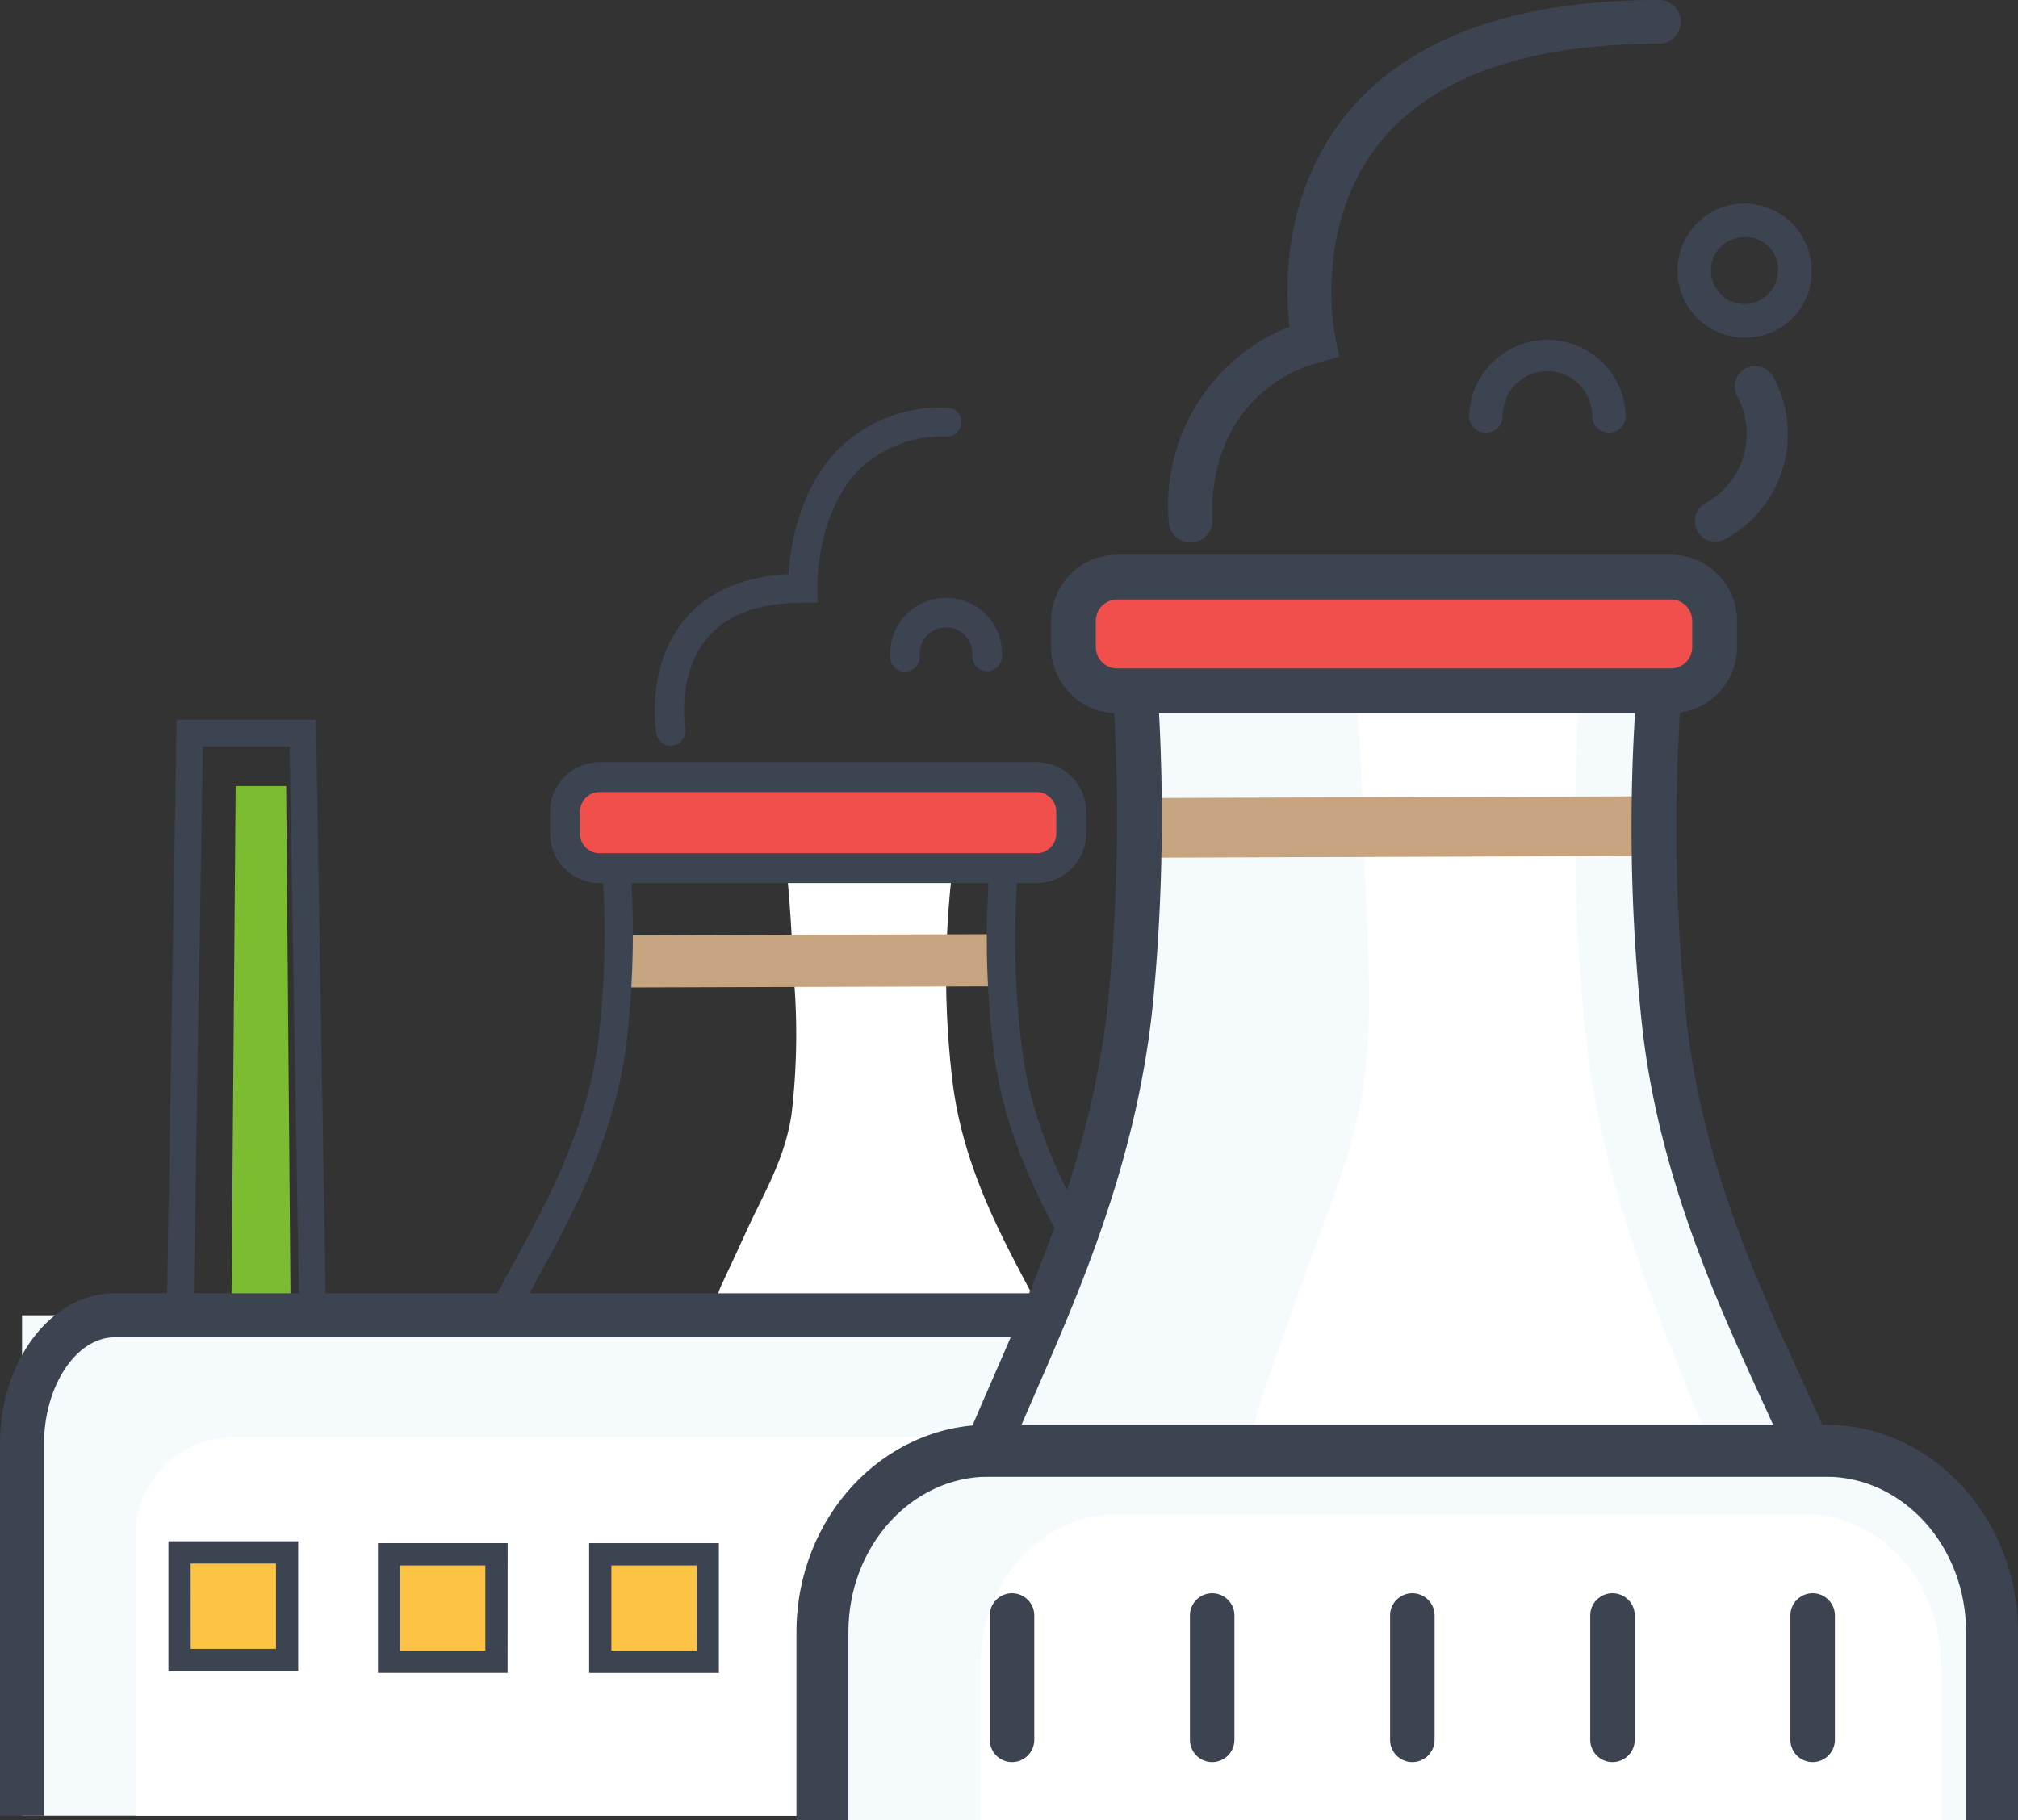 <svg xmlns="http://www.w3.org/2000/svg" xmlns:xlink="http://www.w3.org/1999/xlink" width="139.828" height="126.13" viewBox="0 0 139.828 126.13">
  <rect x="0" y="0" width="139.828" height="126.13" fill="#333333" stroke="none"/>
  <defs>
    <clipPath id="clip-path">
      <rect id="Rectángulo_8894" data-name="Rectángulo 8894" width="139.829" height="126.13" fill="none"/>
    </clipPath>
  </defs>
  <g id="Grupo_66616" data-name="Grupo 66616" transform="translate(0)">
    <g id="Grupo_66615" data-name="Grupo 66615" transform="translate(0 0)" clip-path="url(#clip-path)">
      <path id="Trazado_138088" data-name="Trazado 138088" d="M99.074,123.226H75.525c.084,0,.918-2.346,1-2.514q.865-1.841,1.712-3.692c1.257-2.761,2.7-5.05,3.18-8.193a47.216,47.216,0,0,0,.167-9.45c-.087-1.754-.174-3.509-.305-5.26-.069-.921-.153-1.84-.246-2.758-.1-1.014-.308-1.149.362-1.443.716-.314,2.095-.011,2.876-.051.71-.036,1.425-.117,2.136-.117h6.447a61.5,61.5,0,0,0-.284,16.739c.853,7.109,4.621,12.809,6.509,16.738" transform="translate(-26.574 -31.58)" fill="#fff"/>
      <rect id="Rectángulo_8889" data-name="Rectángulo 8889" width="26.649" height="3.618" transform="matrix(1, -0.003, 0.003, 1, 42.822, 64.816)" fill="#c6a47f"/>
      <path id="Trazado_138089" data-name="Trazado 138089" d="M97.126,121.232h-45.7l.712-1.421c.45-.9.981-1.87,1.543-2.9,2.316-4.239,5.2-9.517,5.907-15.773a62.836,62.836,0,0,0-.325-16.555l-.172-1.13H89.451L89.259,84.6a59.8,59.8,0,0,0-.325,17.618c.763,5.856,3.586,10.776,5.855,14.729.582,1.015,1.132,1.974,1.59,2.852Zm-42.5-1.963H93.857c-.245-.434-.5-.885-.769-1.347-2.231-3.887-5.286-9.211-6.1-15.452a61.745,61.745,0,0,1,.154-17.053H61.362a64.846,64.846,0,0,1,.172,15.943c-.752,6.639-3.737,12.1-6.135,16.493-.266.486-.524.959-.769,1.416" transform="translate(-18.094 -29.365)" fill="#3d4451"/>
      <path id="Trazado_138090" data-name="Trazado 138090" d="M93.084,89.4H62.8A2.4,2.4,0,0,1,60.4,87.01V85.492A2.4,2.4,0,0,1,62.8,83.1H93.084a2.4,2.4,0,0,1,2.394,2.394V87.01A2.4,2.4,0,0,1,93.084,89.4" transform="translate(-21.254 -29.239)" fill="#f04f4c"/>
      <path id="Trazado_138091" data-name="Trazado 138091" d="M92.523,89.876H62.237a3.432,3.432,0,0,1-3.428-3.427V84.93A3.432,3.432,0,0,1,62.237,81.5H92.523a3.432,3.432,0,0,1,3.428,3.427v1.519a3.432,3.432,0,0,1-3.428,3.427M62.237,83.57a1.362,1.362,0,0,0-1.36,1.36v1.519a1.362,1.362,0,0,0,1.36,1.36H92.523a1.362,1.362,0,0,0,1.36-1.36V84.93a1.362,1.362,0,0,0-1.36-1.36Z" transform="translate(-20.693 -28.678)" fill="#3d4451"/>
      <path id="Trazado_138092" data-name="Trazado 138092" d="M71.113,67.018a1.01,1.01,0,0,1-1-.841c-.032-.19-.757-4.689,1.99-7.941,1.6-1.9,4.011-2.946,7.167-3.123.121-1.85.7-5.825,3.411-8.608a10.1,10.1,0,0,1,7.555-2.924,1.011,1.011,0,1,1,0,2.023,8.164,8.164,0,0,0-6.1,2.3c-2.965,3.038-2.876,8.113-2.874,8.164l.025,1.036-1.036,0c-3.012,0-5.23.815-6.595,2.422-2.143,2.524-1.556,6.273-1.55,6.31A1.012,1.012,0,0,1,71.282,67a.991.991,0,0,1-.169.014" transform="translate(-24.633 -15.335)" fill="#3d4451"/>
      <path id="Trazado_138093" data-name="Trazado 138093" d="M25.027,84.048h3.5l.325,38.2H24.717Z" transform="translate(-8.697 -29.573)" fill="#7cbc31"/>
      <path id="Trazado_138094" data-name="Trazado 138094" d="M17.751,121.467l.733-44.507,9.653,0,.75,44.507ZM20.3,78.808l-.672,40.81h7.376l-.688-40.81Z" transform="translate(-6.246 -27.079)" fill="#3d4451"/>
      <path id="Trazado_138095" data-name="Trazado 138095" d="M2.354,175.315V140.631h108.1v34.684" transform="translate(-0.828 -49.483)" fill="#f5fafc"/>
      <path id="Trazado_138096" data-name="Trazado 138096" d="M112.847,174.487h-3.052V148.7c0-4-2.235-7.37-4.882-7.37H7.934c-2.646,0-4.882,3.375-4.882,7.37v25.788H0V148.7c0-5.746,3.56-10.422,7.934-10.422h96.979c4.374,0,7.934,4.676,7.934,10.422Z" transform="translate(0 -48.655)" fill="#3d4451"/>
      <path id="Trazado_138097" data-name="Trazado 138097" d="M14.485,179.9V160.45a6.794,6.794,0,0,1,6.793-6.793h81.686a6.793,6.793,0,0,1,6.793,6.793V179.9" transform="translate(-5.097 -54.067)" fill="#fff"/>
      <path id="Trazado_138098" data-name="Trazado 138098" d="M162.5,122.69H105.3c3.044-7.618,8.937-18.534,10.158-32.052a134.562,134.562,0,0,0-.443-28.362h37.767a128.277,128.277,0,0,0-.444,30.206c1.333,12.831,7.213,23.118,10.158,30.207" transform="translate(-37.052 -21.913)" fill="#f5fafc"/>
      <path id="Trazado_138099" data-name="Trazado 138099" d="M165.548,122.69H133.054c.115,0,1.267-4.234,1.376-4.537q1.193-3.324,2.361-6.663c1.514-4.348,3.623-9.125,4.408-13.794.8-4.774.361-10.069.218-14.91q-.3-10.282-1.246-20.51h16.787a144.858,144.858,0,0,0-.391,30.208c1.176,12.829,6.376,23.116,8.981,30.206" transform="translate(-46.817 -21.913)" fill="#fff"/>
      <rect id="Rectángulo_8890" data-name="Rectángulo 8890" width="35.866" height="4.135" transform="translate(78.877 55.306) rotate(-0.198)" fill="#c6a47f"/>
      <path id="Trazado_138100" data-name="Trazado 138100" d="M87.927,180.708V167.671c0-6.936,5.161-12.559,11.527-12.559h57.988c6.366,0,11.527,5.623,11.527,12.559v13.037" transform="translate(-30.938 -54.579)" fill="#f5fafc"/>
      <path id="Trazado_138101" data-name="Trazado 138101" d="M163.578,123.4H101.769l.85-2.127c.6-1.51,1.317-3.147,2.073-4.88,3.128-7.177,7.021-16.108,7.981-26.735a133.137,133.137,0,0,0-.439-28.034l-.211-1.738h41.29l-.235,1.756a126.645,126.645,0,0,0-.438,29.841c1.034,9.95,4.847,18.279,7.912,24.971.783,1.71,1.522,3.324,2.136,4.8Zm-57.2-3.1h52.511c-.366-.819-.758-1.674-1.161-2.555-2.992-6.534-7.091-15.484-8.177-25.941a129.819,129.819,0,0,1,.226-28.817H115.513a136.293,136.293,0,0,1,.248,26.951c-1,11.126-5.009,20.313-8.227,27.695-.4.919-.789,1.811-1.154,2.666" transform="translate(-35.809 -21.071)" fill="#3d4451"/>
      <path id="Trazado_138102" data-name="Trazado 138102" d="M169.791,179.732h-3.6V166.695c0-5.934-4.365-10.761-9.729-10.761H98.478c-5.365,0-9.729,4.827-9.729,10.761v13.037h-3.6V166.695c0-7.916,5.978-14.357,13.325-14.357h57.988c7.347,0,13.325,6.441,13.325,14.357Z" transform="translate(-29.962 -53.603)" fill="#3d4451"/>
      <path id="Trazado_138103" data-name="Trazado 138103" d="M156.159,69.586H117.789a3.036,3.036,0,0,1-3.027-3.027V64.733a3.036,3.036,0,0,1,3.027-3.027h38.369a3.036,3.036,0,0,1,3.027,3.027v1.825a3.036,3.036,0,0,1-3.027,3.027" transform="translate(-40.38 -21.712)" fill="#f04f4c"/>
      <path id="Trazado_138104" data-name="Trazado 138104" d="M155.316,70.294H116.948a4.583,4.583,0,0,1-4.578-4.578V63.891a4.583,4.583,0,0,1,4.578-4.578h38.368a4.584,4.584,0,0,1,4.578,4.578v1.825a4.583,4.583,0,0,1-4.578,4.578m-38.368-7.88a1.479,1.479,0,0,0-1.477,1.477v1.825a1.479,1.479,0,0,0,1.477,1.477h38.368a1.478,1.478,0,0,0,1.477-1.477V63.891a1.478,1.478,0,0,0-1.477-1.477Z" transform="translate(-39.539 -20.87)" fill="#3d4451"/>
      <path id="Trazado_138105" data-name="Trazado 138105" d="M126.439,37.594a1.515,1.515,0,0,1-1.506-1.37,13.343,13.343,0,0,1,8.356-13.587c-.31-2.764-.452-9.255,3.9-14.656C141.466,2.686,148.778,0,158.926,0a1.515,1.515,0,0,1,0,3.029c-9.17,0-15.682,2.3-19.355,6.83-4.679,5.774-3.132,13.4-3.116,13.481l.29,1.366-1.337.4a9.7,9.7,0,0,0-6.815,6.313,12.178,12.178,0,0,0-.644,4.512,1.515,1.515,0,0,1-1.363,1.653,1.386,1.386,0,0,1-.146.007" transform="translate(-43.943 0)" fill="#3d4451"/>
      <path id="Trazado_138106" data-name="Trazado 138106" d="M104.832,183.09v-10.8c0-5.747,4.238-10.406,9.466-10.406h47.618c5.228,0,9.466,4.659,9.466,10.406v10.8" transform="translate(-36.886 -56.961)" fill="#fff"/>
      <line id="Línea_109" data-name="Línea 109" y2="8.62" transform="translate(125.598 111.951)" fill="#fff"/>
      <path id="Trazado_138107" data-name="Trazado 138107" d="M192.946,182.052a1.542,1.542,0,0,1-1.541-1.541v-8.62a1.541,1.541,0,0,1,3.083,0v8.62a1.542,1.542,0,0,1-1.541,1.541" transform="translate(-67.348 -59.94)" fill="#3d4451"/>
      <line id="Línea_110" data-name="Línea 110" y2="8.62" transform="translate(111.729 111.951)" fill="#fff"/>
      <path id="Trazado_138108" data-name="Trazado 138108" d="M171.548,182.052a1.542,1.542,0,0,1-1.541-1.541v-8.62a1.541,1.541,0,0,1,3.083,0v8.62a1.542,1.542,0,0,1-1.541,1.541" transform="translate(-59.819 -59.94)" fill="#3d4451"/>
      <line id="Línea_111" data-name="Línea 111" y2="8.62" transform="translate(97.861 111.951)" fill="#fff"/>
      <path id="Trazado_138109" data-name="Trazado 138109" d="M150.151,182.052a1.542,1.542,0,0,1-1.541-1.541v-8.62a1.541,1.541,0,0,1,3.083,0v8.62a1.542,1.542,0,0,1-1.541,1.541" transform="translate(-52.29 -59.94)" fill="#3d4451"/>
      <line id="Línea_112" data-name="Línea 112" y2="8.62" transform="translate(83.992 111.951)" fill="#fff"/>
      <path id="Trazado_138110" data-name="Trazado 138110" d="M128.753,182.052a1.542,1.542,0,0,1-1.541-1.541v-8.62a1.541,1.541,0,0,1,3.083,0v8.62a1.542,1.542,0,0,1-1.541,1.541" transform="translate(-44.761 -59.94)" fill="#3d4451"/>
      <line id="Línea_113" data-name="Línea 113" y2="8.62" transform="translate(70.123 111.951)" fill="#fff"/>
      <path id="Trazado_138111" data-name="Trazado 138111" d="M107.355,182.052a1.542,1.542,0,0,1-1.541-1.541v-8.62a1.541,1.541,0,0,1,3.083,0v8.62a1.542,1.542,0,0,1-1.541,1.541" transform="translate(-37.232 -59.94)" fill="#3d4451"/>
      <path id="Trazado_138112" data-name="Trazado 138112" d="M166.746,42.763a1.163,1.163,0,0,1-1.163-1.163,3.1,3.1,0,0,0-6.2,0,1.163,1.163,0,0,1-2.326,0,5.429,5.429,0,0,1,10.853,0,1.163,1.163,0,0,1-1.163,1.163" transform="translate(-55.262 -12.782)" fill="#3d4451"/>
      <path id="Trazado_138113" data-name="Trazado 138113" d="M101.888,69a1.024,1.024,0,0,1-1.024-1.024,1.832,1.832,0,1,0-3.646,0,1.024,1.024,0,1,1-2.047,0,3.875,3.875,0,1,1,7.741,0A1.024,1.024,0,0,1,101.888,69" transform="translate(-33.487 -22.487)" fill="#3d4451"/>
      <path id="Trazado_138114" data-name="Trazado 138114" d="M182.615,51.294a1.415,1.415,0,0,1-.7-2.647,5.477,5.477,0,0,0,2.173-7.5,1.415,1.415,0,0,1,2.543-1.241A8.258,8.258,0,0,1,183.3,51.114a1.4,1.4,0,0,1-.688.18" transform="translate(-63.757 -13.762)" fill="#3d4451"/>
      <path id="Trazado_138115" data-name="Trazado 138115" d="M184.458,31.048a4.642,4.642,0,1,1,4.413-4.637,4.534,4.534,0,0,1-4.413,4.637m0-6.947a2.323,2.323,0,1,0,2.086,2.311,2.209,2.209,0,0,0-2.086-2.311" transform="translate(-63.351 -7.662)" fill="#3d4451"/>
      <rect id="Rectángulo_8891" data-name="Rectángulo 8891" width="7.448" height="7.448" transform="translate(12.442 107.585)" fill="#fdc345"/>
      <path id="Trazado_138116" data-name="Trazado 138116" d="M27,173.792H18.006V164.8H27Zm-7.448-1.541h5.907v-5.907H19.547Z" transform="translate(-6.336 -57.989)" fill="#3d4451"/>
      <rect id="Rectángulo_8892" data-name="Rectángulo 8892" width="7.448" height="7.448" transform="translate(26.952 107.713)" fill="#fdc345"/>
      <path id="Trazado_138117" data-name="Trazado 138117" d="M49.384,173.99H40.4V165h8.989Zm-7.448-1.541h5.907v-5.907H41.936Z" transform="translate(-14.213 -58.058)" fill="#3d4451"/>
      <rect id="Rectángulo_8893" data-name="Rectángulo 8893" width="7.448" height="7.448" transform="translate(41.592 107.713)" fill="#fdc345"/>
      <path id="Trazado_138118" data-name="Trazado 138118" d="M71.971,173.99H62.982V165h8.989Zm-7.448-1.541H70.43v-5.907H64.523Z" transform="translate(-22.161 -58.058)" fill="#3d4451"/>
    </g>
  </g>
</svg>
